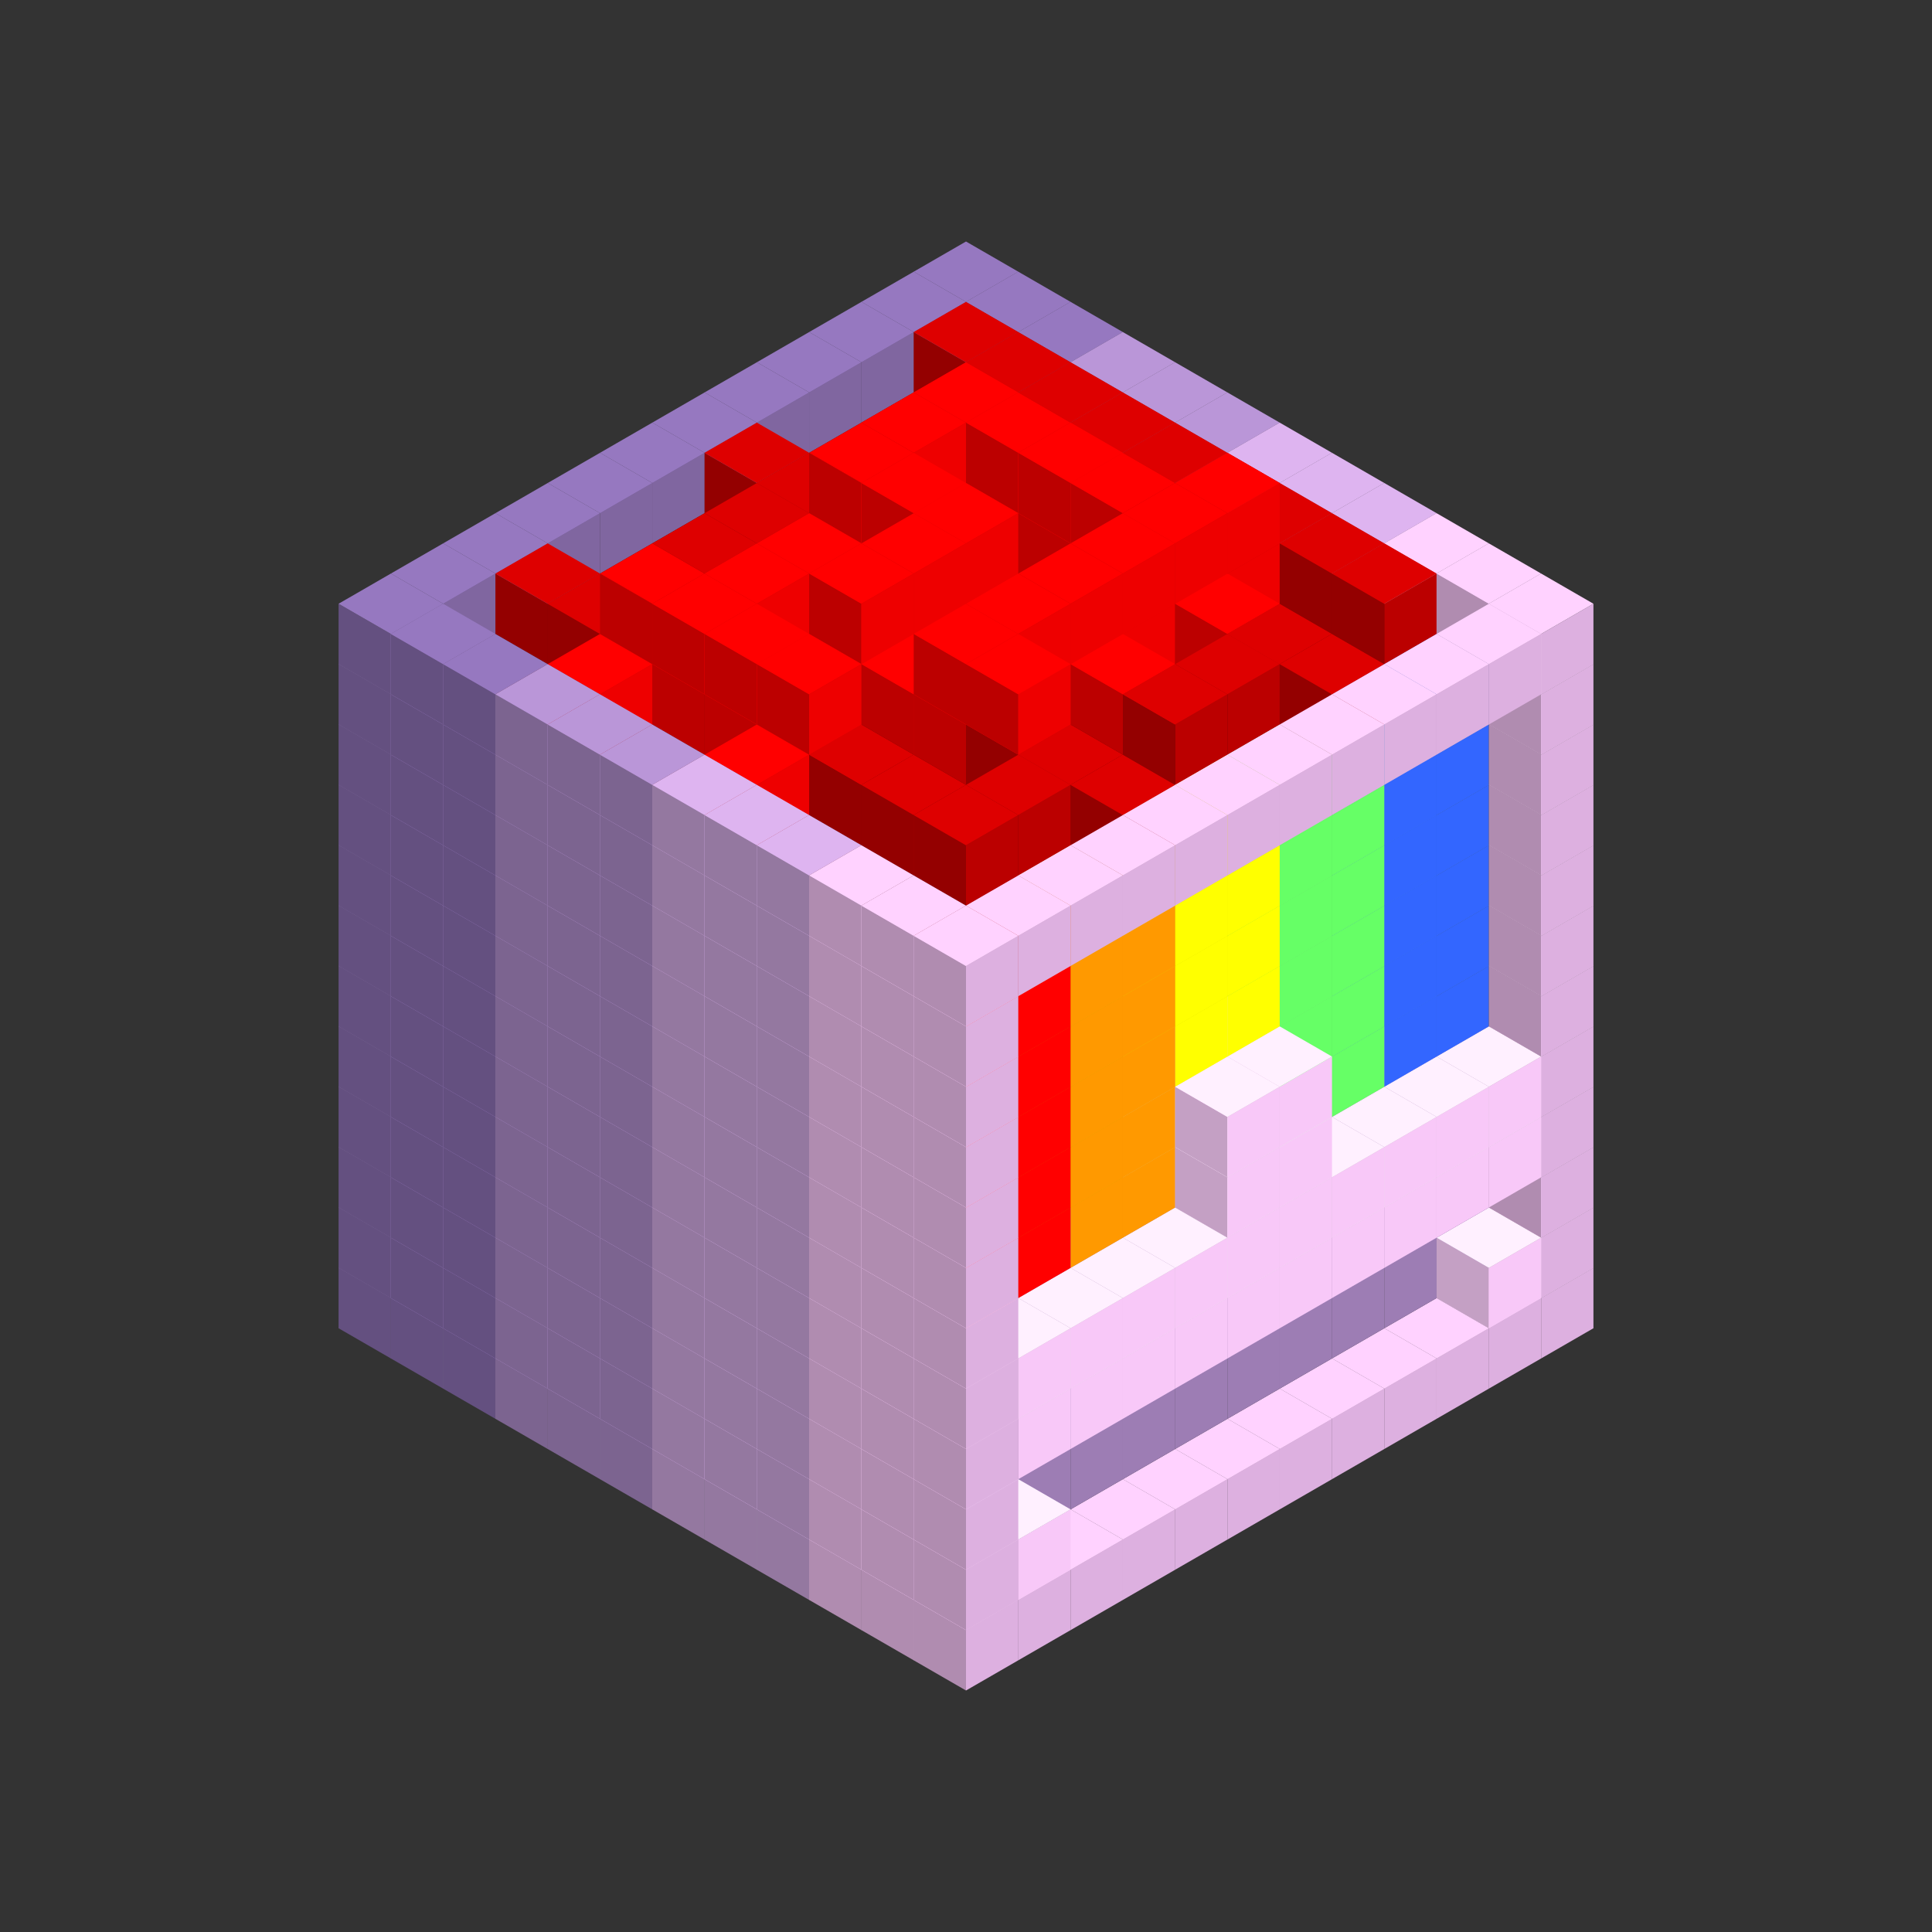 
<svg width='600' height='600' viewBox='4436371 5550000 3200000 3200000' xmlns='http://www.w3.org/2000/svg' xmlns:xlink='http://www.w3.org/1999/xlink'>
<rect x="4436371" y="5550000" width="3200000" height="3200000" fill="#333333" stroke="none"/>
<use xlink:href='#v-0x000000c9-6' transform='translate(983738,3600000)'/>
<use xlink:href='#v-0x000000c9-6' transform='translate(1070341,3650000)'/>
<use xlink:href='#v-0x000000c9-6' transform='translate(1156944,3700000)'/>
<use xlink:href='#v-0x000000c9-2' transform='translate(1243547,3750000)'/>
<use xlink:href='#v-0x000000c9-2' transform='translate(1330150,3800000)'/>
<use xlink:href='#v-0x000000c9-2' transform='translate(1416753,3850000)'/>
<use xlink:href='#v-0x000000c9-5' transform='translate(1503356,3900000)'/>
<use xlink:href='#v-0x000000c9-5' transform='translate(1589959,3950000)'/>
<use xlink:href='#v-0x000000c9-5' transform='translate(1676562,4000000)'/>
<use xlink:href='#v-0x000000c9-4' transform='translate(1763165,4050000)'/>
<use xlink:href='#v-0x000000c9-4' transform='translate(1849768,4100000)'/>
<use xlink:href='#v-0x000000c9-4' transform='translate(2889004,3600000)'/>
<use xlink:href='#v-0x000000c9-4' transform='translate(2802401,3650000)'/>
<use xlink:href='#v-0x000000c9-4' transform='translate(2715798,3700000)'/>
<use xlink:href='#v-0x000000c9-4' transform='translate(2629195,3750000)'/>
<use xlink:href='#v-0x000000c9-4' transform='translate(2542592,3800000)'/>
<use xlink:href='#v-0x000000c9-4' transform='translate(2455989,3850000)'/>
<use xlink:href='#v-0x000000c9-4' transform='translate(2369386,3900000)'/>
<use xlink:href='#v-0x000000c9-4' transform='translate(2282783,3950000)'/>
<use xlink:href='#v-0x000000c9-4' transform='translate(2196180,4000000)'/>
<use xlink:href='#v-0x000000c9-4' transform='translate(2109577,4050000)'/>
<use xlink:href='#v-0x000000c9-4' transform='translate(2022974,4100000)'/>
<use xlink:href='#v-0x000000c9-4' transform='translate(1936371,4150000)'/>
<use xlink:href='#v-0x000000c9-6' transform='translate(983738,3500000)'/>
<use xlink:href='#v-0x000000c9-6' transform='translate(1070341,3550000)'/>
<use xlink:href='#v-0x000000c9-6' transform='translate(1156944,3600000)'/>
<use xlink:href='#v-0x000000c9-2' transform='translate(1243547,3650000)'/>
<use xlink:href='#v-0x000000c9-2' transform='translate(1330150,3700000)'/>
<use xlink:href='#v-0x000000c9-2' transform='translate(1416753,3750000)'/>
<use xlink:href='#v-0x000000c9-5' transform='translate(1503356,3800000)'/>
<use xlink:href='#v-0x000000c9-5' transform='translate(1589959,3850000)'/>
<use xlink:href='#v-0x000000c9-5' transform='translate(1676562,3900000)'/>
<use xlink:href='#v-0x000000c9-4' transform='translate(1763165,3950000)'/>
<use xlink:href='#v-0x000000c9-2' transform='translate(2715798,3500000)'/>
<use xlink:href='#v-0x000000c9-2' transform='translate(2629195,3550000)'/>
<use xlink:href='#v-0x000000c9-2' transform='translate(2542592,3600000)'/>
<use xlink:href='#v-0x000000c9-2' transform='translate(2455989,3650000)'/>
<use xlink:href='#v-0x000000c9-2' transform='translate(2369386,3700000)'/>
<use xlink:href='#v-0x000000c9-2' transform='translate(2282783,3750000)'/>
<use xlink:href='#v-0x000000c9-2' transform='translate(2196180,3800000)'/>
<use xlink:href='#v-0x000000c9-2' transform='translate(2109577,3850000)'/>
<use xlink:href='#v-0x000000c9-2' transform='translate(2022974,3900000)'/>
<use xlink:href='#v-0x000000c9-2' transform='translate(1936371,3950000)'/>
<use xlink:href='#v-0x000000c9-4' transform='translate(1849768,4000000)'/>
<use xlink:href='#v-0x000000c9-4' transform='translate(2889004,3500000)'/>
<use xlink:href='#v-0x000000c9-1' transform='translate(2802401,3550000)'/>
<use xlink:href='#v-0x000000c9-1' transform='translate(2022974,4000000)'/>
<use xlink:href='#v-0x000000c9-4' transform='translate(1936371,4050000)'/>
<use xlink:href='#v-0x000000c9-6' transform='translate(983738,3400000)'/>
<use xlink:href='#v-0x000000c9-6' transform='translate(1070341,3450000)'/>
<use xlink:href='#v-0x000000c9-6' transform='translate(1156944,3500000)'/>
<use xlink:href='#v-0x000000c9-2' transform='translate(1243547,3550000)'/>
<use xlink:href='#v-0x000000c9-2' transform='translate(1330150,3600000)'/>
<use xlink:href='#v-0x000000c9-2' transform='translate(1416753,3650000)'/>
<use xlink:href='#v-0x000000c9-5' transform='translate(1503356,3700000)'/>
<use xlink:href='#v-0x000000c9-5' transform='translate(1589959,3750000)'/>
<use xlink:href='#v-0x000000c9-5' transform='translate(1676562,3800000)'/>
<use xlink:href='#v-0x000000c9-4' transform='translate(1763165,3850000)'/>
<use xlink:href='#v-0x000000c9-2' transform='translate(2715798,3400000)'/>
<use xlink:href='#v-0x000000c9-2' transform='translate(2629195,3450000)'/>
<use xlink:href='#v-0x000000c9-2' transform='translate(2542592,3500000)'/>
<use xlink:href='#v-0x000000c9-2' transform='translate(2455989,3550000)'/>
<use xlink:href='#v-0x000000c9-2' transform='translate(2369386,3600000)'/>
<use xlink:href='#v-0x000000c9-2' transform='translate(2282783,3650000)'/>
<use xlink:href='#v-0x000000c9-2' transform='translate(2196180,3700000)'/>
<use xlink:href='#v-0x000000c9-2' transform='translate(2109577,3750000)'/>
<use xlink:href='#v-0x000000c9-2' transform='translate(2022974,3800000)'/>
<use xlink:href='#v-0x000000c9-2' transform='translate(1936371,3850000)'/>
<use xlink:href='#v-0x000000c9-4' transform='translate(1849768,3900000)'/>
<use xlink:href='#v-0x000000c9-4' transform='translate(2889004,3400000)'/>
<use xlink:href='#v-0x000000c9-4' transform='translate(1936371,3950000)'/>
<use xlink:href='#v-0x000000c9-6' transform='translate(983738,3300000)'/>
<use xlink:href='#v-0x000000c9-6' transform='translate(1070341,3350000)'/>
<use xlink:href='#v-0x000000c9-6' transform='translate(1156944,3400000)'/>
<use xlink:href='#v-0x000000c9-2' transform='translate(1243547,3450000)'/>
<use xlink:href='#v-0x000000c9-2' transform='translate(1330150,3500000)'/>
<use xlink:href='#v-0x000000c9-2' transform='translate(1416753,3550000)'/>
<use xlink:href='#v-0x000000c9-5' transform='translate(1503356,3600000)'/>
<use xlink:href='#v-0x000000c9-5' transform='translate(1589959,3650000)'/>
<use xlink:href='#v-0x000000c9-5' transform='translate(1676562,3700000)'/>
<use xlink:href='#v-0x000000c9-4' transform='translate(1763165,3750000)'/>
<use xlink:href='#v-0x000000c9-2' transform='translate(2715798,3300000)'/>
<use xlink:href='#v-0x000000c9-2' transform='translate(2629195,3350000)'/>
<use xlink:href='#v-0x000000c9-2' transform='translate(2542592,3400000)'/>
<use xlink:href='#v-0x000000c9-2' transform='translate(2455989,3450000)'/>
<use xlink:href='#v-0x000000c9-2' transform='translate(2369386,3500000)'/>
<use xlink:href='#v-0x000000c9-2' transform='translate(2282783,3550000)'/>
<use xlink:href='#v-0x000000c9-2' transform='translate(2196180,3600000)'/>
<use xlink:href='#v-0x000000c9-2' transform='translate(2109577,3650000)'/>
<use xlink:href='#v-0x000000c9-2' transform='translate(2022974,3700000)'/>
<use xlink:href='#v-0x000000c9-2' transform='translate(1936371,3750000)'/>
<use xlink:href='#v-0x000000c9-4' transform='translate(1849768,3800000)'/>
<use xlink:href='#v-0x000000c9-4' transform='translate(2889004,3300000)'/>
<use xlink:href='#v-0x000000c9-1' transform='translate(2802401,3350000)'/>
<use xlink:href='#v-0x000000c9-1' transform='translate(2715798,3400000)'/>
<use xlink:href='#v-0x000000c9-1' transform='translate(2629195,3450000)'/>
<use xlink:href='#v-0x000000c9-1' transform='translate(2542592,3500000)'/>
<use xlink:href='#v-0x000000c9-1' transform='translate(2455989,3550000)'/>
<use xlink:href='#v-0x000000c9-1' transform='translate(2369386,3600000)'/>
<use xlink:href='#v-0x000000c9-1' transform='translate(2282783,3650000)'/>
<use xlink:href='#v-0x000000c9-1' transform='translate(2196180,3700000)'/>
<use xlink:href='#v-0x000000c9-1' transform='translate(2109577,3750000)'/>
<use xlink:href='#v-0x000000c9-1' transform='translate(2022974,3800000)'/>
<use xlink:href='#v-0x000000c9-4' transform='translate(1936371,3850000)'/>
<use xlink:href='#v-0x000000c9-6' transform='translate(983738,3200000)'/>
<use xlink:href='#v-0x000000c9-6' transform='translate(1070341,3250000)'/>
<use xlink:href='#v-0x000000c9-6' transform='translate(1156944,3300000)'/>
<use xlink:href='#v-0x000000c9-2' transform='translate(1243547,3350000)'/>
<use xlink:href='#v-0x000000c9-2' transform='translate(1330150,3400000)'/>
<use xlink:href='#v-0x000000c9-2' transform='translate(1416753,3450000)'/>
<use xlink:href='#v-0x000000c9-5' transform='translate(1503356,3500000)'/>
<use xlink:href='#v-0x000000c9-5' transform='translate(1589959,3550000)'/>
<use xlink:href='#v-0x000000c9-5' transform='translate(1676562,3600000)'/>
<use xlink:href='#v-0x000000c9-4' transform='translate(1763165,3650000)'/>
<use xlink:href='#v-0x000000c9-2' transform='translate(2715798,3200000)'/>
<use xlink:href='#v-0x000000c9-2' transform='translate(2629195,3250000)'/>
<use xlink:href='#v-0x000000c9-2' transform='translate(2542592,3300000)'/>
<use xlink:href='#v-0x000000c9-2' transform='translate(2455989,3350000)'/>
<use xlink:href='#v-0x000000c9-2' transform='translate(2369386,3400000)'/>
<use xlink:href='#v-0x000000c9-2' transform='translate(2282783,3450000)'/>
<use xlink:href='#v-0x000000c9-2' transform='translate(2196180,3500000)'/>
<use xlink:href='#v-0x000000c9-2' transform='translate(2109577,3550000)'/>
<use xlink:href='#v-0x000000c9-2' transform='translate(2022974,3600000)'/>
<use xlink:href='#v-0x000000c9-2' transform='translate(1936371,3650000)'/>
<use xlink:href='#v-0x000000c9-4' transform='translate(1849768,3700000)'/>
<use xlink:href='#v-0x000000c9-4' transform='translate(2889004,3200000)'/>
<use xlink:href='#v-0x000000c9-1' transform='translate(2802401,3250000)'/>
<use xlink:href='#v-0x000000c9-1' transform='translate(2715798,3300000)'/>
<use xlink:href='#v-0x000000c9-1' transform='translate(2629195,3350000)'/>
<use xlink:href='#v-0x000000c9-1' transform='translate(2542592,3400000)'/>
<use xlink:href='#v-0x000000c9-1' transform='translate(2455989,3450000)'/>
<use xlink:href='#v-0x000000c9-1' transform='translate(2369386,3500000)'/>
<use xlink:href='#v-0x000000c9-1' transform='translate(2282783,3550000)'/>
<use xlink:href='#v-0x000000c9-1' transform='translate(2196180,3600000)'/>
<use xlink:href='#v-0x000000c9-1' transform='translate(2109577,3650000)'/>
<use xlink:href='#v-0x000000c9-1' transform='translate(2022974,3700000)'/>
<use xlink:href='#v-0x000000c9-4' transform='translate(1936371,3750000)'/>
<use xlink:href='#v-0x000000c9-6' transform='translate(983738,3100000)'/>
<use xlink:href='#v-0x000000c9-6' transform='translate(1070341,3150000)'/>
<use xlink:href='#v-0x000000c9-6' transform='translate(1156944,3200000)'/>
<use xlink:href='#v-0x000000c9-2' transform='translate(1243547,3250000)'/>
<use xlink:href='#v-0x000000c9-2' transform='translate(1330150,3300000)'/>
<use xlink:href='#v-0x000000c9-2' transform='translate(1416753,3350000)'/>
<use xlink:href='#v-0x000000c9-5' transform='translate(1503356,3400000)'/>
<use xlink:href='#v-0x000000c9-5' transform='translate(1589959,3450000)'/>
<use xlink:href='#v-0x000000c9-5' transform='translate(1676562,3500000)'/>
<use xlink:href='#v-0x000000c9-4' transform='translate(1763165,3550000)'/>
<use xlink:href='#v-0x000000c9-11' transform='translate(2715798,3100000)'/>
<use xlink:href='#v-0x000000c9-11' transform='translate(2629195,3150000)'/>
<use xlink:href='#v-0x000000c9-10' transform='translate(2542592,3200000)'/>
<use xlink:href='#v-0x000000c9-10' transform='translate(2455989,3250000)'/>
<use xlink:href='#v-0x000000c9-1' transform='translate(2369386,3300000)'/>
<use xlink:href='#v-0x000000c9-1' transform='translate(2282783,3350000)'/>
<use xlink:href='#v-0x000000c9-8' transform='translate(2196180,3400000)'/>
<use xlink:href='#v-0x000000c9-8' transform='translate(2109577,3450000)'/>
<use xlink:href='#v-0x000000c9-7' transform='translate(2022974,3500000)'/>
<use xlink:href='#v-0x000000c9-7' transform='translate(1936371,3550000)'/>
<use xlink:href='#v-0x000000c9-4' transform='translate(1849768,3600000)'/>
<use xlink:href='#v-0x000000c9-4' transform='translate(2889004,3100000)'/>
<use xlink:href='#v-0x000000c9-1' transform='translate(2455989,3350000)'/>
<use xlink:href='#v-0x000000c9-1' transform='translate(2369386,3400000)'/>
<use xlink:href='#v-0x000000c9-4' transform='translate(1936371,3650000)'/>
<use xlink:href='#v-0x000000c9-6' transform='translate(983738,3000000)'/>
<use xlink:href='#v-0x000000c9-6' transform='translate(1070341,3050000)'/>
<use xlink:href='#v-0x000000c9-6' transform='translate(1156944,3100000)'/>
<use xlink:href='#v-0x000000c9-2' transform='translate(1243547,3150000)'/>
<use xlink:href='#v-0x000000c9-2' transform='translate(1330150,3200000)'/>
<use xlink:href='#v-0x000000c9-2' transform='translate(1416753,3250000)'/>
<use xlink:href='#v-0x000000c9-5' transform='translate(1503356,3300000)'/>
<use xlink:href='#v-0x000000c9-5' transform='translate(1589959,3350000)'/>
<use xlink:href='#v-0x000000c9-5' transform='translate(1676562,3400000)'/>
<use xlink:href='#v-0x000000c9-4' transform='translate(1763165,3450000)'/>
<use xlink:href='#v-0x000000c9-11' transform='translate(2715798,3000000)'/>
<use xlink:href='#v-0x000000c9-11' transform='translate(2629195,3050000)'/>
<use xlink:href='#v-0x000000c9-10' transform='translate(2542592,3100000)'/>
<use xlink:href='#v-0x000000c9-10' transform='translate(2455989,3150000)'/>
<use xlink:href='#v-0x000000c9-1' transform='translate(2369386,3200000)'/>
<use xlink:href='#v-0x000000c9-1' transform='translate(2282783,3250000)'/>
<use xlink:href='#v-0x000000c9-8' transform='translate(2196180,3300000)'/>
<use xlink:href='#v-0x000000c9-8' transform='translate(2109577,3350000)'/>
<use xlink:href='#v-0x000000c9-7' transform='translate(2022974,3400000)'/>
<use xlink:href='#v-0x000000c9-7' transform='translate(1936371,3450000)'/>
<use xlink:href='#v-0x000000c9-4' transform='translate(1849768,3500000)'/>
<use xlink:href='#v-0x000000c9-4' transform='translate(2889004,3000000)'/>
<use xlink:href='#v-0x000000c9-1' transform='translate(2455989,3250000)'/>
<use xlink:href='#v-0x000000c9-1' transform='translate(2369386,3300000)'/>
<use xlink:href='#v-0x000000c9-4' transform='translate(1936371,3550000)'/>
<use xlink:href='#v-0x000000c9-6' transform='translate(983738,2900000)'/>
<use xlink:href='#v-0x000000c9-6' transform='translate(1070341,2950000)'/>
<use xlink:href='#v-0x000000c9-6' transform='translate(1156944,3000000)'/>
<use xlink:href='#v-0x000000c9-2' transform='translate(1243547,3050000)'/>
<use xlink:href='#v-0x000000c9-2' transform='translate(1330150,3100000)'/>
<use xlink:href='#v-0x000000c9-2' transform='translate(1416753,3150000)'/>
<use xlink:href='#v-0x000000c9-5' transform='translate(1503356,3200000)'/>
<use xlink:href='#v-0x000000c9-5' transform='translate(1589959,3250000)'/>
<use xlink:href='#v-0x000000c9-5' transform='translate(1676562,3300000)'/>
<use xlink:href='#v-0x000000c9-4' transform='translate(1763165,3350000)'/>
<use xlink:href='#v-0x000000c9-11' transform='translate(2715798,2900000)'/>
<use xlink:href='#v-0x000000c9-11' transform='translate(2629195,2950000)'/>
<use xlink:href='#v-0x000000c9-10' transform='translate(2542592,3000000)'/>
<use xlink:href='#v-0x000000c9-10' transform='translate(2455989,3050000)'/>
<use xlink:href='#v-0x000000c9-9' transform='translate(2369386,3100000)'/>
<use xlink:href='#v-0x000000c9-9' transform='translate(2282783,3150000)'/>
<use xlink:href='#v-0x000000c9-8' transform='translate(2196180,3200000)'/>
<use xlink:href='#v-0x000000c9-8' transform='translate(2109577,3250000)'/>
<use xlink:href='#v-0x000000c9-7' transform='translate(2022974,3300000)'/>
<use xlink:href='#v-0x000000c9-7' transform='translate(1936371,3350000)'/>
<use xlink:href='#v-0x000000c9-4' transform='translate(1849768,3400000)'/>
<use xlink:href='#v-0x000000c9-4' transform='translate(2889004,2900000)'/>
<use xlink:href='#v-0x000000c9-4' transform='translate(1936371,3450000)'/>
<use xlink:href='#v-0x000000c9-6' transform='translate(983738,2800000)'/>
<use xlink:href='#v-0x000000c9-6' transform='translate(1070341,2850000)'/>
<use xlink:href='#v-0x000000c9-6' transform='translate(1156944,2900000)'/>
<use xlink:href='#v-0x000000c9-2' transform='translate(1243547,2950000)'/>
<use xlink:href='#v-0x000000c9-2' transform='translate(1330150,3000000)'/>
<use xlink:href='#v-0x000000c9-2' transform='translate(1416753,3050000)'/>
<use xlink:href='#v-0x000000c9-5' transform='translate(1503356,3100000)'/>
<use xlink:href='#v-0x000000c9-5' transform='translate(1589959,3150000)'/>
<use xlink:href='#v-0x000000c9-5' transform='translate(1676562,3200000)'/>
<use xlink:href='#v-0x000000c9-4' transform='translate(1763165,3250000)'/>
<use xlink:href='#v-0x000000c9-11' transform='translate(2715798,2800000)'/>
<use xlink:href='#v-0x000000c9-11' transform='translate(2629195,2850000)'/>
<use xlink:href='#v-0x000000c9-10' transform='translate(2542592,2900000)'/>
<use xlink:href='#v-0x000000c9-10' transform='translate(2455989,2950000)'/>
<use xlink:href='#v-0x000000c9-9' transform='translate(2369386,3000000)'/>
<use xlink:href='#v-0x000000c9-9' transform='translate(2282783,3050000)'/>
<use xlink:href='#v-0x000000c9-8' transform='translate(2196180,3100000)'/>
<use xlink:href='#v-0x000000c9-8' transform='translate(2109577,3150000)'/>
<use xlink:href='#v-0x000000c9-7' transform='translate(2022974,3200000)'/>
<use xlink:href='#v-0x000000c9-7' transform='translate(1936371,3250000)'/>
<use xlink:href='#v-0x000000c9-4' transform='translate(1849768,3300000)'/>
<use xlink:href='#v-0x000000c9-4' transform='translate(2889004,2800000)'/>
<use xlink:href='#v-0x000000c9-4' transform='translate(1936371,3350000)'/>
<use xlink:href='#v-0x000000c9-6' transform='translate(983738,2700000)'/>
<use xlink:href='#v-0x000000c9-6' transform='translate(1070341,2750000)'/>
<use xlink:href='#v-0x000000c9-6' transform='translate(1156944,2800000)'/>
<use xlink:href='#v-0x000000c9-2' transform='translate(1243547,2850000)'/>
<use xlink:href='#v-0x000000c9-2' transform='translate(1330150,2900000)'/>
<use xlink:href='#v-0x000000c9-2' transform='translate(1416753,2950000)'/>
<use xlink:href='#v-0x000000c9-5' transform='translate(1503356,3000000)'/>
<use xlink:href='#v-0x000000c9-5' transform='translate(1589959,3050000)'/>
<use xlink:href='#v-0x000000c9-5' transform='translate(1676562,3100000)'/>
<use xlink:href='#v-0x000000c9-4' transform='translate(1763165,3150000)'/>
<use xlink:href='#v-0x000000c9-11' transform='translate(2715798,2700000)'/>
<use xlink:href='#v-0x000000c9-11' transform='translate(2629195,2750000)'/>
<use xlink:href='#v-0x000000c9-10' transform='translate(2542592,2800000)'/>
<use xlink:href='#v-0x000000c9-10' transform='translate(2455989,2850000)'/>
<use xlink:href='#v-0x000000c9-9' transform='translate(2369386,2900000)'/>
<use xlink:href='#v-0x000000c9-9' transform='translate(2282783,2950000)'/>
<use xlink:href='#v-0x000000c9-8' transform='translate(2196180,3000000)'/>
<use xlink:href='#v-0x000000c9-8' transform='translate(2109577,3050000)'/>
<use xlink:href='#v-0x000000c9-7' transform='translate(2022974,3100000)'/>
<use xlink:href='#v-0x000000c9-7' transform='translate(1936371,3150000)'/>
<use xlink:href='#v-0x000000c9-4' transform='translate(1849768,3200000)'/>
<use xlink:href='#v-0x000000c9-4' transform='translate(2889004,2700000)'/>
<use xlink:href='#v-0x000000c9-4' transform='translate(1936371,3250000)'/>
<use xlink:href='#v-0x000000c9-6' transform='translate(983738,2600000)'/>
<use xlink:href='#v-0x000000c9-12' transform='translate(1936371,2150000)'/>
<use xlink:href='#v-0x000000c9-12' transform='translate(1849768,2200000)'/>
<use xlink:href='#v-0x000000c9-12' transform='translate(1763165,2250000)'/>
<use xlink:href='#v-0x000000c9-12' transform='translate(1676562,2300000)'/>
<use xlink:href='#v-0x000000c9-12' transform='translate(1589959,2350000)'/>
<use xlink:href='#v-0x000000c9-12' transform='translate(1503356,2400000)'/>
<use xlink:href='#v-0x000000c9-12' transform='translate(1416753,2450000)'/>
<use xlink:href='#v-0x000000c9-12' transform='translate(1330150,2500000)'/>
<use xlink:href='#v-0x000000c9-12' transform='translate(1243547,2550000)'/>
<use xlink:href='#v-0x000000c9-12' transform='translate(1156944,2600000)'/>
<use xlink:href='#v-0x000000c9-6' transform='translate(1070341,2650000)'/>
<use xlink:href='#v-0x000000c9-12' transform='translate(2022974,2200000)'/>
<use xlink:href='#v-0x000000c9-12' transform='translate(1936371,2250000)'/>
<use xlink:href='#v-0x000000c9-12' transform='translate(1849768,2300000)'/>
<use xlink:href='#v-0x000000c9-12' transform='translate(1763165,2350000)'/>
<use xlink:href='#v-0x000000c9-12' transform='translate(1676562,2400000)'/>
<use xlink:href='#v-0x000000c9-12' transform='translate(1589959,2450000)'/>
<use xlink:href='#v-0x000000c9-12' transform='translate(1503356,2500000)'/>
<use xlink:href='#v-0x000000c9-12' transform='translate(1416753,2550000)'/>
<use xlink:href='#v-0x000000c9-12' transform='translate(1330150,2600000)'/>
<use xlink:href='#v-0x000000c9-12' transform='translate(1243547,2650000)'/>
<use xlink:href='#v-0x000000c9-6' transform='translate(1156944,2700000)'/>
<use xlink:href='#v-0x000000c9-12' transform='translate(2109577,2250000)'/>
<use xlink:href='#v-0x000000c9-12' transform='translate(2022974,2300000)'/>
<use xlink:href='#v-0x000000c9-12' transform='translate(1936371,2350000)'/>
<use xlink:href='#v-0x000000c9-12' transform='translate(1849768,2400000)'/>
<use xlink:href='#v-0x000000c9-12' transform='translate(1763165,2450000)'/>
<use xlink:href='#v-0x000000c9-12' transform='translate(1676562,2500000)'/>
<use xlink:href='#v-0x000000c9-12' transform='translate(1589959,2550000)'/>
<use xlink:href='#v-0x000000c9-12' transform='translate(1503356,2600000)'/>
<use xlink:href='#v-0x000000c9-12' transform='translate(1416753,2650000)'/>
<use xlink:href='#v-0x000000c9-12' transform='translate(1330150,2700000)'/>
<use xlink:href='#v-0x000000c9-2' transform='translate(1243547,2750000)'/>
<use xlink:href='#v-0x000000c9-12' transform='translate(2196180,2300000)'/>
<use xlink:href='#v-0x000000c9-12' transform='translate(2109577,2350000)'/>
<use xlink:href='#v-0x000000c9-12' transform='translate(2022974,2400000)'/>
<use xlink:href='#v-0x000000c9-12' transform='translate(1936371,2450000)'/>
<use xlink:href='#v-0x000000c9-12' transform='translate(1849768,2500000)'/>
<use xlink:href='#v-0x000000c9-12' transform='translate(1763165,2550000)'/>
<use xlink:href='#v-0x000000c9-12' transform='translate(1676562,2600000)'/>
<use xlink:href='#v-0x000000c9-12' transform='translate(1589959,2650000)'/>
<use xlink:href='#v-0x000000c9-12' transform='translate(1503356,2700000)'/>
<use xlink:href='#v-0x000000c9-12' transform='translate(1416753,2750000)'/>
<use xlink:href='#v-0x000000c9-2' transform='translate(1330150,2800000)'/>
<use xlink:href='#v-0x000000c9-12' transform='translate(2282783,2350000)'/>
<use xlink:href='#v-0x000000c9-12' transform='translate(2196180,2400000)'/>
<use xlink:href='#v-0x000000c9-12' transform='translate(2109577,2450000)'/>
<use xlink:href='#v-0x000000c9-12' transform='translate(2022974,2500000)'/>
<use xlink:href='#v-0x000000c9-12' transform='translate(1936371,2550000)'/>
<use xlink:href='#v-0x000000c9-12' transform='translate(1849768,2600000)'/>
<use xlink:href='#v-0x000000c9-12' transform='translate(1763165,2650000)'/>
<use xlink:href='#v-0x000000c9-12' transform='translate(1676562,2700000)'/>
<use xlink:href='#v-0x000000c9-12' transform='translate(1589959,2750000)'/>
<use xlink:href='#v-0x000000c9-12' transform='translate(1503356,2800000)'/>
<use xlink:href='#v-0x000000c9-2' transform='translate(1416753,2850000)'/>
<use xlink:href='#v-0x000000c9-12' transform='translate(2369386,2400000)'/>
<use xlink:href='#v-0x000000c9-12' transform='translate(2282783,2450000)'/>
<use xlink:href='#v-0x000000c9-12' transform='translate(2196180,2500000)'/>
<use xlink:href='#v-0x000000c9-12' transform='translate(2109577,2550000)'/>
<use xlink:href='#v-0x000000c9-12' transform='translate(2022974,2600000)'/>
<use xlink:href='#v-0x000000c9-12' transform='translate(1936371,2650000)'/>
<use xlink:href='#v-0x000000c9-12' transform='translate(1849768,2700000)'/>
<use xlink:href='#v-0x000000c9-12' transform='translate(1763165,2750000)'/>
<use xlink:href='#v-0x000000c9-12' transform='translate(1676562,2800000)'/>
<use xlink:href='#v-0x000000c9-12' transform='translate(1589959,2850000)'/>
<use xlink:href='#v-0x000000c9-5' transform='translate(1503356,2900000)'/>
<use xlink:href='#v-0x000000c9-12' transform='translate(2455989,2450000)'/>
<use xlink:href='#v-0x000000c9-12' transform='translate(2369386,2500000)'/>
<use xlink:href='#v-0x000000c9-12' transform='translate(2282783,2550000)'/>
<use xlink:href='#v-0x000000c9-12' transform='translate(2196180,2600000)'/>
<use xlink:href='#v-0x000000c9-12' transform='translate(2109577,2650000)'/>
<use xlink:href='#v-0x000000c9-12' transform='translate(2022974,2700000)'/>
<use xlink:href='#v-0x000000c9-12' transform='translate(1936371,2750000)'/>
<use xlink:href='#v-0x000000c9-12' transform='translate(1849768,2800000)'/>
<use xlink:href='#v-0x000000c9-12' transform='translate(1763165,2850000)'/>
<use xlink:href='#v-0x000000c9-12' transform='translate(1676562,2900000)'/>
<use xlink:href='#v-0x000000c9-5' transform='translate(1589959,2950000)'/>
<use xlink:href='#v-0x000000c9-12' transform='translate(2542592,2500000)'/>
<use xlink:href='#v-0x000000c9-12' transform='translate(2455989,2550000)'/>
<use xlink:href='#v-0x000000c9-12' transform='translate(2369386,2600000)'/>
<use xlink:href='#v-0x000000c9-12' transform='translate(2282783,2650000)'/>
<use xlink:href='#v-0x000000c9-12' transform='translate(2196180,2700000)'/>
<use xlink:href='#v-0x000000c9-12' transform='translate(2109577,2750000)'/>
<use xlink:href='#v-0x000000c9-12' transform='translate(2022974,2800000)'/>
<use xlink:href='#v-0x000000c9-12' transform='translate(1936371,2850000)'/>
<use xlink:href='#v-0x000000c9-12' transform='translate(1849768,2900000)'/>
<use xlink:href='#v-0x000000c9-12' transform='translate(1763165,2950000)'/>
<use xlink:href='#v-0x000000c9-5' transform='translate(1676562,3000000)'/>
<use xlink:href='#v-0x000000c9-12' transform='translate(2629195,2550000)'/>
<use xlink:href='#v-0x000000c9-12' transform='translate(2542592,2600000)'/>
<use xlink:href='#v-0x000000c9-12' transform='translate(2455989,2650000)'/>
<use xlink:href='#v-0x000000c9-12' transform='translate(2369386,2700000)'/>
<use xlink:href='#v-0x000000c9-12' transform='translate(2282783,2750000)'/>
<use xlink:href='#v-0x000000c9-12' transform='translate(2196180,2800000)'/>
<use xlink:href='#v-0x000000c9-12' transform='translate(2109577,2850000)'/>
<use xlink:href='#v-0x000000c9-12' transform='translate(2022974,2900000)'/>
<use xlink:href='#v-0x000000c9-12' transform='translate(1936371,2950000)'/>
<use xlink:href='#v-0x000000c9-12' transform='translate(1849768,3000000)'/>
<use xlink:href='#v-0x000000c9-4' transform='translate(1763165,3050000)'/>
<use xlink:href='#v-0x000000c9-11' transform='translate(2715798,2600000)'/>
<use xlink:href='#v-0x000000c9-11' transform='translate(2629195,2650000)'/>
<use xlink:href='#v-0x000000c9-10' transform='translate(2542592,2700000)'/>
<use xlink:href='#v-0x000000c9-10' transform='translate(2455989,2750000)'/>
<use xlink:href='#v-0x000000c9-9' transform='translate(2369386,2800000)'/>
<use xlink:href='#v-0x000000c9-9' transform='translate(2282783,2850000)'/>
<use xlink:href='#v-0x000000c9-8' transform='translate(2196180,2900000)'/>
<use xlink:href='#v-0x000000c9-8' transform='translate(2109577,2950000)'/>
<use xlink:href='#v-0x000000c9-7' transform='translate(2022974,3000000)'/>
<use xlink:href='#v-0x000000c9-7' transform='translate(1936371,3050000)'/>
<use xlink:href='#v-0x000000c9-4' transform='translate(1849768,3100000)'/>
<use xlink:href='#v-0x000000c9-4' transform='translate(2889004,2600000)'/>
<use xlink:href='#v-0x000000c9-4' transform='translate(1936371,3150000)'/>
<use xlink:href='#v-0x000000c9-6' transform='translate(1936371,1950000)'/>
<use xlink:href='#v-0x000000c9-6' transform='translate(1849768,2000000)'/>
<use xlink:href='#v-0x000000c9-6' transform='translate(1763165,2050000)'/>
<use xlink:href='#v-0x000000c9-6' transform='translate(1676562,2100000)'/>
<use xlink:href='#v-0x000000c9-6' transform='translate(1589959,2150000)'/>
<use xlink:href='#v-0x000000c9-6' transform='translate(1503356,2200000)'/>
<use xlink:href='#v-0x000000c9-6' transform='translate(1416753,2250000)'/>
<use xlink:href='#v-0x000000c9-6' transform='translate(1330150,2300000)'/>
<use xlink:href='#v-0x000000c9-6' transform='translate(1243547,2350000)'/>
<use xlink:href='#v-0x000000c9-6' transform='translate(1156944,2400000)'/>
<use xlink:href='#v-0x000000c9-6' transform='translate(1070341,2450000)'/>
<use xlink:href='#v-0x000000c9-6' transform='translate(983738,2500000)'/>
<use xlink:href='#v-0x000000c9-6' transform='translate(2022974,2000000)'/>
<use xlink:href='#v-0x000000c9-13' transform='translate(1936371,2050000)'/>
<use xlink:href='#v-0x000000c9-13' transform='translate(1589959,2250000)'/>
<use xlink:href='#v-0x000000c9-13' transform='translate(1243547,2450000)'/>
<use xlink:href='#v-0x000000c9-6' transform='translate(1070341,2550000)'/>
<use xlink:href='#v-0x000000c9-6' transform='translate(2109577,2050000)'/>
<use xlink:href='#v-0x000000c9-13' transform='translate(2022974,2100000)'/>
<use xlink:href='#v-0x000000c9-13' transform='translate(1936371,2150000)'/>
<use xlink:href='#v-0x000000c9-13' transform='translate(1849768,2200000)'/>
<use xlink:href='#v-0x000000c9-13' transform='translate(1676562,2300000)'/>
<use xlink:href='#v-0x000000c9-13' transform='translate(1589959,2350000)'/>
<use xlink:href='#v-0x000000c9-13' transform='translate(1503356,2400000)'/>
<use xlink:href='#v-0x000000c9-13' transform='translate(1330150,2500000)'/>
<use xlink:href='#v-0x000000c9-6' transform='translate(1156944,2600000)'/>
<use xlink:href='#v-0x000000c9-2' transform='translate(2196180,2100000)'/>
<use xlink:href='#v-0x000000c9-13' transform='translate(2109577,2150000)'/>
<use xlink:href='#v-0x000000c9-14' transform='translate(1936371,2250000)'/>
<use xlink:href='#v-0x000000c9-14' transform='translate(1849768,2300000)'/>
<use xlink:href='#v-0x000000c9-14' transform='translate(1763165,2350000)'/>
<use xlink:href='#v-0x000000c9-13' transform='translate(1589959,2450000)'/>
<use xlink:href='#v-0x000000c9-14' transform='translate(1416753,2550000)'/>
<use xlink:href='#v-0x000000c9-14' transform='translate(1330150,2600000)'/>
<use xlink:href='#v-0x000000c9-2' transform='translate(1243547,2650000)'/>
<use xlink:href='#v-0x000000c9-2' transform='translate(2282783,2150000)'/>
<use xlink:href='#v-0x000000c9-13' transform='translate(2196180,2200000)'/>
<use xlink:href='#v-0x000000c9-14' transform='translate(2109577,2250000)'/>
<use xlink:href='#v-0x000000c9-14' transform='translate(2022974,2300000)'/>
<use xlink:href='#v-0x000000c9-14' transform='translate(1849768,2400000)'/>
<use xlink:href='#v-0x000000c9-14' transform='translate(1676562,2500000)'/>
<use xlink:href='#v-0x000000c9-14' transform='translate(1589959,2550000)'/>
<use xlink:href='#v-0x000000c9-14' transform='translate(1503356,2600000)'/>
<use xlink:href='#v-0x000000c9-2' transform='translate(1330150,2700000)'/>
<use xlink:href='#v-0x000000c9-2' transform='translate(2369386,2200000)'/>
<use xlink:href='#v-0x000000c9-13' transform='translate(2282783,2250000)'/>
<use xlink:href='#v-0x000000c9-14' transform='translate(2109577,2350000)'/>
<use xlink:href='#v-0x000000c9-14' transform='translate(1936371,2450000)'/>
<use xlink:href='#v-0x000000c9-14' transform='translate(1849768,2500000)'/>
<use xlink:href='#v-0x000000c9-14' transform='translate(1763165,2550000)'/>
<use xlink:href='#v-0x000000c9-14' transform='translate(1589959,2650000)'/>
<use xlink:href='#v-0x000000c9-2' transform='translate(1416753,2750000)'/>
<use xlink:href='#v-0x000000c9-5' transform='translate(2455989,2250000)'/>
<use xlink:href='#v-0x000000c9-13' transform='translate(2369386,2300000)'/>
<use xlink:href='#v-0x000000c9-14' transform='translate(2196180,2400000)'/>
<use xlink:href='#v-0x000000c9-14' transform='translate(2022974,2500000)'/>
<use xlink:href='#v-0x000000c9-14' transform='translate(1849768,2600000)'/>
<use xlink:href='#v-0x000000c9-14' transform='translate(1676562,2700000)'/>
<use xlink:href='#v-0x000000c9-14' transform='translate(1589959,2750000)'/>
<use xlink:href='#v-0x000000c9-5' transform='translate(1503356,2800000)'/>
<use xlink:href='#v-0x000000c9-5' transform='translate(2542592,2300000)'/>
<use xlink:href='#v-0x000000c9-13' transform='translate(2455989,2350000)'/>
<use xlink:href='#v-0x000000c9-14' transform='translate(2369386,2400000)'/>
<use xlink:href='#v-0x000000c9-14' transform='translate(2282783,2450000)'/>
<use xlink:href='#v-0x000000c9-14' transform='translate(2196180,2500000)'/>
<use xlink:href='#v-0x000000c9-14' transform='translate(2109577,2550000)'/>
<use xlink:href='#v-0x000000c9-14' transform='translate(2022974,2600000)'/>
<use xlink:href='#v-0x000000c9-14' transform='translate(1936371,2650000)'/>
<use xlink:href='#v-0x000000c9-13' transform='translate(1763165,2750000)'/>
<use xlink:href='#v-0x000000c9-5' transform='translate(1589959,2850000)'/>
<use xlink:href='#v-0x000000c9-5' transform='translate(2629195,2350000)'/>
<use xlink:href='#v-0x000000c9-13' transform='translate(2542592,2400000)'/>
<use xlink:href='#v-0x000000c9-14' transform='translate(2369386,2500000)'/>
<use xlink:href='#v-0x000000c9-14' transform='translate(2196180,2600000)'/>
<use xlink:href='#v-0x000000c9-13' transform='translate(2022974,2700000)'/>
<use xlink:href='#v-0x000000c9-13' transform='translate(1849768,2800000)'/>
<use xlink:href='#v-0x000000c9-5' transform='translate(1676562,2900000)'/>
<use xlink:href='#v-0x000000c9-4' transform='translate(2715798,2400000)'/>
<use xlink:href='#v-0x000000c9-13' transform='translate(2629195,2450000)'/>
<use xlink:href='#v-0x000000c9-13' transform='translate(2455989,2550000)'/>
<use xlink:href='#v-0x000000c9-13' transform='translate(2369386,2600000)'/>
<use xlink:href='#v-0x000000c9-13' transform='translate(2282783,2650000)'/>
<use xlink:href='#v-0x000000c9-13' transform='translate(2109577,2750000)'/>
<use xlink:href='#v-0x000000c9-13' transform='translate(2022974,2800000)'/>
<use xlink:href='#v-0x000000c9-13' transform='translate(1936371,2850000)'/>
<use xlink:href='#v-0x000000c9-4' transform='translate(1763165,2950000)'/>
<use xlink:href='#v-0x000000c9-4' transform='translate(2802401,2450000)'/>
<use xlink:href='#v-0x000000c9-13' transform='translate(2542592,2600000)'/>
<use xlink:href='#v-0x000000c9-13' transform='translate(2196180,2800000)'/>
<use xlink:href='#v-0x000000c9-4' transform='translate(1849768,3000000)'/>
<use xlink:href='#v-0x000000c9-4' transform='translate(2889004,2500000)'/>
<use xlink:href='#v-0x000000c9-4' transform='translate(2802401,2550000)'/>
<use xlink:href='#v-0x000000c9-4' transform='translate(2715798,2600000)'/>
<use xlink:href='#v-0x000000c9-4' transform='translate(2629195,2650000)'/>
<use xlink:href='#v-0x000000c9-4' transform='translate(2542592,2700000)'/>
<use xlink:href='#v-0x000000c9-4' transform='translate(2455989,2750000)'/>
<use xlink:href='#v-0x000000c9-4' transform='translate(2369386,2800000)'/>
<use xlink:href='#v-0x000000c9-4' transform='translate(2282783,2850000)'/>
<use xlink:href='#v-0x000000c9-4' transform='translate(2196180,2900000)'/>
<use xlink:href='#v-0x000000c9-4' transform='translate(2109577,2950000)'/>
<use xlink:href='#v-0x000000c9-4' transform='translate(2022974,3000000)'/>
<use xlink:href='#v-0x000000c9-4' transform='translate(1936371,3050000)'/>
<use xlink:href='#v-0x000000c9-14' transform='translate(1936371,2150000)'/>
<use xlink:href='#v-0x000000c9-14' transform='translate(1849768,2200000)'/>
<use xlink:href='#v-0x000000c9-14' transform='translate(1763165,2250000)'/>
<use xlink:href='#v-0x000000c9-14' transform='translate(1416753,2450000)'/>
<use xlink:href='#v-0x000000c9-14' transform='translate(2022974,2200000)'/>
<use xlink:href='#v-0x000000c9-14' transform='translate(1849768,2300000)'/>
<use xlink:href='#v-0x000000c9-14' transform='translate(1676562,2400000)'/>
<use xlink:href='#v-0x000000c9-14' transform='translate(1589959,2450000)'/>
<use xlink:href='#v-0x000000c9-14' transform='translate(1503356,2500000)'/>
<use xlink:href='#v-0x000000c9-14' transform='translate(2109577,2250000)'/>
<use xlink:href='#v-0x000000c9-14' transform='translate(1936371,2350000)'/>
<use xlink:href='#v-0x000000c9-14' transform='translate(1849768,2400000)'/>
<use xlink:href='#v-0x000000c9-14' transform='translate(1763165,2450000)'/>
<use xlink:href='#v-0x000000c9-14' transform='translate(1589959,2550000)'/>
<use xlink:href='#v-0x000000c9-14' transform='translate(2196180,2300000)'/>
<use xlink:href='#v-0x000000c9-14' transform='translate(1676562,2600000)'/>
<use xlink:href='#v-0x000000c9-14' transform='translate(2369386,2300000)'/>
<use xlink:href='#v-0x000000c9-14' transform='translate(2282783,2350000)'/>
<use xlink:href='#v-0x000000c9-14' transform='translate(2196180,2400000)'/>
<use xlink:href='#v-0x000000c9-14' transform='translate(2109577,2450000)'/>
<use xlink:href='#v-0x000000c9-14' transform='translate(2022974,2500000)'/>
<use xlink:href='#v-0x000000c9-14' transform='translate(1936371,2550000)'/>
<use xlink:href='#v-0x000000c9-14' transform='translate(2022974,2600000)'/>
<defs>
<g id='v-0x000000c9-1'>
<polygon points='4100000,4100000 4100000,4200000 4013397,4150000 4013397,4050000' fill='#c4a0c4'/>
<polygon points='4100000,4100000 4100000,4200000 4186602,4150000 4186602,4050000' fill='#f8c8f8'/>
<polygon points='4100000,4100000 4013397,4050000 4100000,4000000 4186602,4050000' fill='#fff0ff'/>
</g>
<g id='v-0x000000c9-2'>
<polygon points='4100000,4100000 4100000,4200000 4013397,4150000 4013397,4050000' fill='#7c6490'/>
<polygon points='4100000,4100000 4100000,4200000 4186602,4150000 4186602,4050000' fill='#9d7db4'/>
<polygon points='4100000,4100000 4013397,4050000 4100000,4000000 4186602,4050000' fill='#ba96d8'/>
</g>
<g id='v-0x000000c9-3'>
<polygon points='4100000,4100000 4100000,4200000 4013397,4150000 4013397,4050000' fill='#0098cc'/>
<polygon points='4100000,4100000 4100000,4200000 4186602,4150000 4186602,4050000' fill='#00c0ff'/>
<polygon points='4100000,4100000 4013397,4050000 4100000,4000000 4186602,4050000' fill='#00e4ff'/>
</g>
<g id='v-0x000000c9-4'>
<polygon points='4100000,4100000 4100000,4200000 4013397,4150000 4013397,4050000' fill='#b08cb0'/>
<polygon points='4100000,4100000 4100000,4200000 4186602,4150000 4186602,4050000' fill='#ddb0e0'/>
<polygon points='4100000,4100000 4013397,4050000 4100000,4000000 4186602,4050000' fill='#ffd2ff'/>
</g>
<g id='v-0x000000c9-5'>
<polygon points='4100000,4100000 4100000,4200000 4013397,4150000 4013397,4050000' fill='#9478a0'/>
<polygon points='4100000,4100000 4100000,4200000 4186602,4150000 4186602,4050000' fill='#bb99cc'/>
<polygon points='4100000,4100000 4013397,4050000 4100000,4000000 4186602,4050000' fill='#deb4f0'/>
</g>
<g id='v-0x000000c9-6'>
<polygon points='4100000,4100000 4100000,4200000 4013397,4150000 4013397,4050000' fill='#645080'/>
<polygon points='4100000,4100000 4100000,4200000 4186602,4150000 4186602,4050000' fill='#8066a0'/>
<polygon points='4100000,4100000 4013397,4050000 4100000,4000000 4186602,4050000' fill='#9678c0'/>
</g>
<g id='v-0x000000c9-7'>
<polygon points='4100000,4100000 4100000,4200000 4013397,4150000 4013397,4050000' fill='#cc0000'/>
<polygon points='4100000,4100000 4100000,4200000 4186602,4150000 4186602,4050000' fill='#ff0000'/>
<polygon points='4100000,4100000 4013397,4050000 4100000,4000000 4186602,4050000' fill='#ff0000'/>
</g>
<g id='v-0x000000c9-8'>
<polygon points='4100000,4100000 4100000,4200000 4013397,4150000 4013397,4050000' fill='#cc7800'/>
<polygon points='4100000,4100000 4100000,4200000 4186602,4150000 4186602,4050000' fill='#ff9900'/>
<polygon points='4100000,4100000 4013397,4050000 4100000,4000000 4186602,4050000' fill='#ffb400'/>
</g>
<g id='v-0x000000c9-9'>
<polygon points='4100000,4100000 4100000,4200000 4013397,4150000 4013397,4050000' fill='#cccc00'/>
<polygon points='4100000,4100000 4100000,4200000 4186602,4150000 4186602,4050000' fill='#ffff00'/>
<polygon points='4100000,4100000 4013397,4050000 4100000,4000000 4186602,4050000' fill='#ffff00'/>
</g>
<g id='v-0x000000c9-10'>
<polygon points='4100000,4100000 4100000,4200000 4013397,4150000 4013397,4050000' fill='#50cc50'/>
<polygon points='4100000,4100000 4100000,4200000 4186602,4150000 4186602,4050000' fill='#66ff66'/>
<polygon points='4100000,4100000 4013397,4050000 4100000,4000000 4186602,4050000' fill='#78ff78'/>
</g>
<g id='v-0x000000c9-11'>
<polygon points='4100000,4100000 4100000,4200000 4013397,4150000 4013397,4050000' fill='#2850cc'/>
<polygon points='4100000,4100000 4100000,4200000 4186602,4150000 4186602,4050000' fill='#3366ff'/>
<polygon points='4100000,4100000 4013397,4050000 4100000,4000000 4186602,4050000' fill='#3c78ff'/>
</g>
<g id='v-0x000000c9-12'>
<polygon points='4100000,4100000 4100000,4200000 4013397,4150000 4013397,4050000' fill='#340000'/>
<polygon points='4100000,4100000 4100000,4200000 4186602,4150000 4186602,4050000' fill='#440000'/>
<polygon points='4100000,4100000 4013397,4050000 4100000,4000000 4186602,4050000' fill='#4e0000'/>
</g>
<g id='v-0x000000c9-13'>
<polygon points='4100000,4100000 4100000,4200000 4013397,4150000 4013397,4050000' fill='#940000'/>
<polygon points='4100000,4100000 4100000,4200000 4186602,4150000 4186602,4050000' fill='#bb0000'/>
<polygon points='4100000,4100000 4013397,4050000 4100000,4000000 4186602,4050000' fill='#de0000'/>
</g>
<g id='v-0x000000c9-14'>
<polygon points='4100000,4100000 4100000,4200000 4013397,4150000 4013397,4050000' fill='#bc0000'/>
<polygon points='4100000,4100000 4100000,4200000 4186602,4150000 4186602,4050000' fill='#ee0000'/>
<polygon points='4100000,4100000 4013397,4050000 4100000,4000000 4186602,4050000' fill='#ff0000'/>
</g>
</defs>
</svg>
